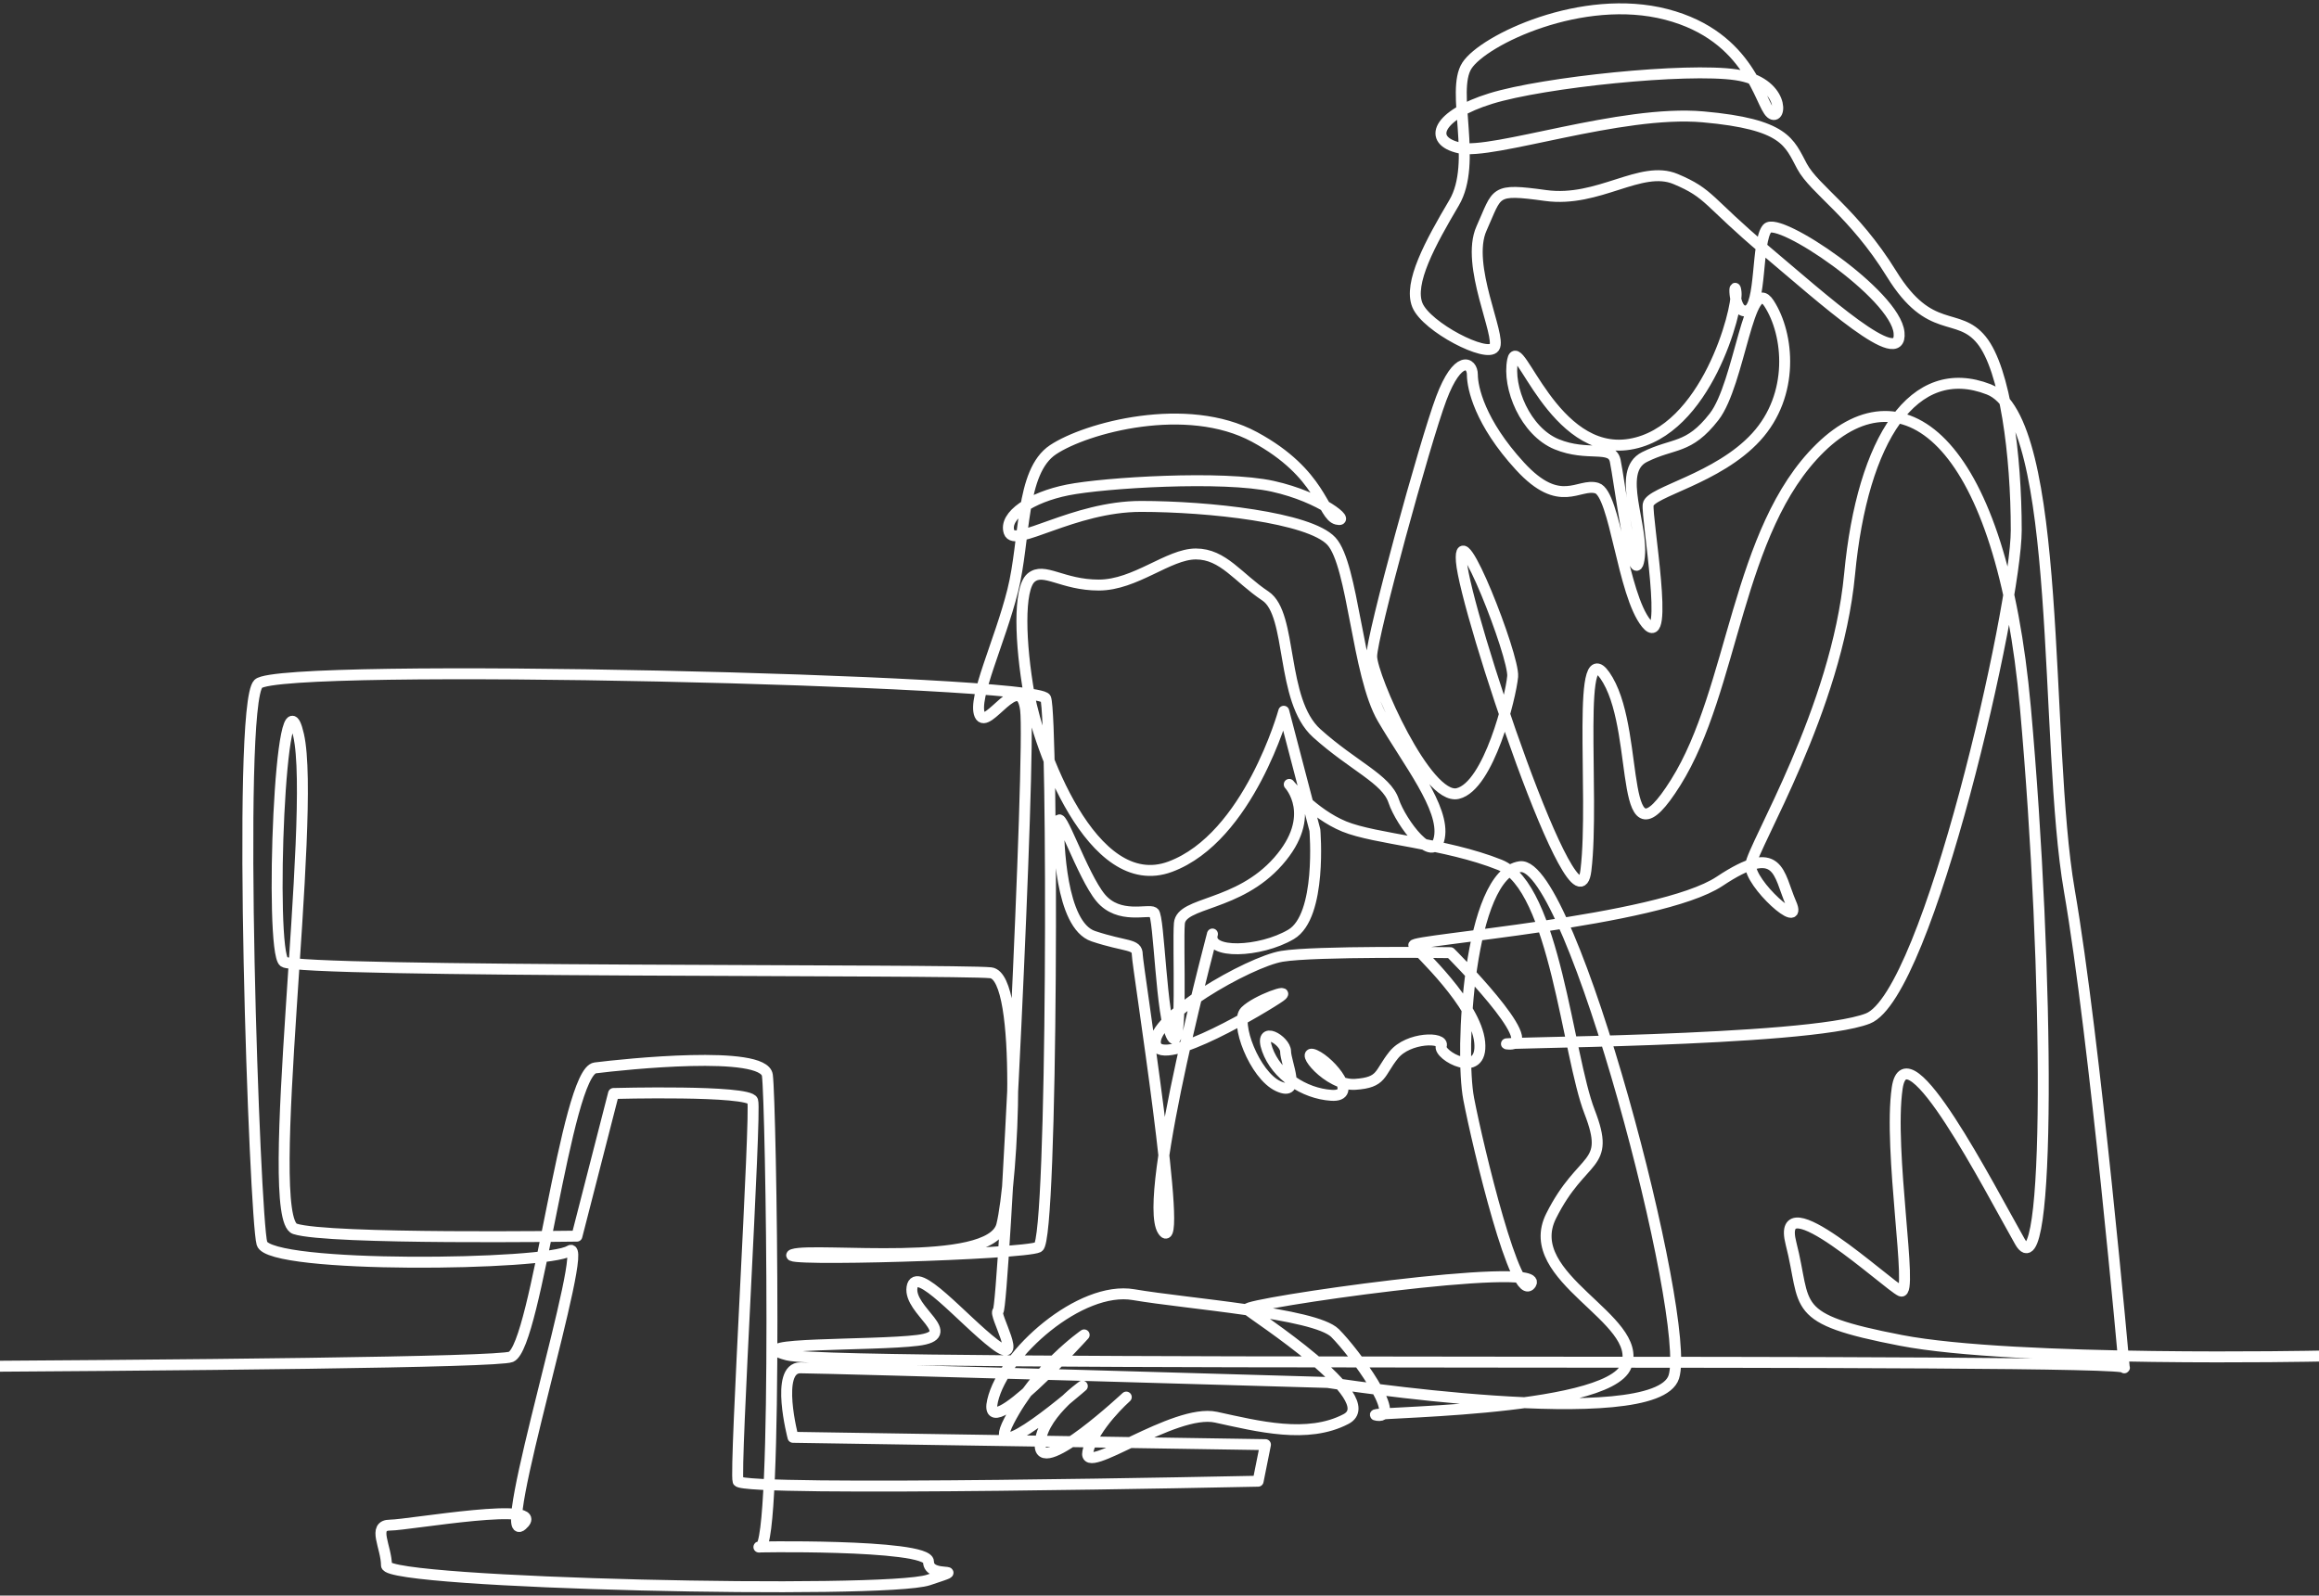 <svg width="263" height="181" viewBox="0 0 263 181" fill="none" xmlns="http://www.w3.org/2000/svg">
<rect x="0" y="0" width="263" height="181" fill="#333333" stroke="none"/>
<path d="M-82 155.268C-82 155.268 55.044 155.165 57.952 153.92C60.86 152.675 64.182 121.555 67.505 121.14C70.828 120.725 86.612 119.065 87.027 121.97C87.442 124.874 88.273 175.497 86.196 175.497C84.119 175.497 105.303 175.082 105.303 177.156C105.303 179.231 110.287 177.571 105.303 179.231C100.318 180.891 43.83 179.646 43.83 177.571C43.83 175.497 42.168 173.007 44.245 173.007C46.322 173.007 62.521 170.102 59.198 173.007C55.875 175.912 67.09 140.227 64.598 141.887C62.106 143.546 30.538 143.961 29.708 141.057C28.877 138.152 26.8 80.061 29.292 77.572C31.784 75.082 117.764 77.157 118.594 79.231C119.425 81.306 119.425 140.642 117.764 141.472C116.102 142.301 87.442 143.131 89.935 142.301C92.427 141.472 112.364 143.961 113.61 138.982C114.856 134.003 116.102 110.767 112.364 110.352C108.626 109.937 33.861 110.352 32.2 109.107C30.538 107.862 31.784 74.252 33.861 83.381C35.938 92.509 29.707 138.152 33.446 139.397C37.184 140.642 65.428 140.227 65.428 140.227L69.582 124.044C69.582 124.044 84.95 123.629 85.366 124.874C85.781 126.119 83.288 166.783 83.704 168.028C84.119 169.273 142.685 168.028 142.685 168.028L143.516 163.879L89.935 163.049C89.935 163.049 87.858 155.165 90.765 155.165C93.673 155.165 150.577 156.825 150.577 156.825C150.577 156.825 187.751 162.633 189.828 156.201C191.904 149.771 178.198 97.489 172.383 98.318C166.568 99.148 165.53 119.272 166.568 124.666C167.606 130.061 171.967 148.318 173.629 145.621C175.29 142.924 140.815 147.903 141.439 148.526C142.062 149.148 157.015 158.691 152.653 160.974C148.292 163.256 142.685 161.804 137.908 160.766C133.132 159.729 122.748 167.613 123.37 164.709C123.994 161.804 127.732 158.484 127.732 158.484C127.732 158.484 118.179 167.405 117.971 164.085C117.764 160.766 122.748 157.239 122.748 157.239C122.748 157.239 111.325 167.198 114.441 161.181C117.555 155.165 122.955 151.43 122.955 151.43C122.955 151.43 111.325 164.293 112.571 158.899C113.817 153.505 122.54 145.828 128.563 146.866C134.585 147.903 149.122 148.941 151.408 151.222C153.691 153.505 159.091 160.974 156.184 160.559C153.276 160.144 182.351 160.351 184.428 154.956C186.505 149.562 172.383 144.998 175.914 137.944C179.444 130.89 182.766 132.55 180.275 126.119C177.782 119.687 176.329 100.601 170.099 98.111C163.868 95.621 155.976 95.206 152.446 93.754C148.915 92.302 146.215 88.983 146.215 88.983C146.215 88.983 149.538 92.509 144.969 97.696C140.4 102.883 133.962 102.26 133.754 104.75C133.547 107.239 134.17 119.687 132.924 117.613C131.677 115.538 131.47 103.92 130.847 103.506C130.224 103.09 126.901 104.335 124.824 101.845C122.748 99.355 120.047 91.265 120.047 93.339C120.047 95.414 120.255 104.957 123.994 106.202C127.732 107.447 128.978 107.032 128.978 108.277C128.978 109.522 134.378 143.339 131.886 139.604C129.393 135.87 138.116 103.713 137.493 105.994C136.87 108.277 142.892 108.069 146.423 105.994C149.953 103.92 149.122 94.169 149.122 94.169L145.593 80.684C145.593 80.684 141.646 94.999 132.716 98.318C123.786 101.638 117.764 84.626 116.724 78.816C115.687 73.007 115.478 66.783 116.933 65.539C118.386 64.294 120.463 66.368 124.616 66.368C128.77 66.368 132.508 62.842 135.624 62.842C138.738 62.842 140.4 65.539 143.516 67.613C146.63 69.688 145.177 79.439 149.331 83.174C153.484 86.908 157.222 88.36 158.053 90.85C158.884 93.339 162.622 98.318 163.245 94.999C163.868 91.68 159.715 86.493 156.807 81.514C153.9 76.535 153.484 64.087 150.992 61.389C148.5 58.693 137.077 57.448 129.393 57.448C121.709 57.448 115.063 62.219 114.441 60.352C113.817 58.485 116.933 56.41 121.086 55.58C125.24 54.75 138.739 53.92 144.346 55.165C149.953 56.41 153.276 59.315 151.615 58.9C149.953 58.485 149.953 53.713 142.27 49.564C134.585 45.415 123.163 48.526 119.425 51.016C115.687 53.505 116.309 61.182 114.856 66.992C113.402 72.8 110.287 79.231 111.118 81.099C111.948 82.966 115.687 75.912 116.309 80.477C116.933 85.041 113.817 148.526 113.195 148.733C112.571 148.941 116.309 155.165 112.779 152.467C109.248 149.771 103.848 143.339 103.433 146.036C103.018 148.733 109.041 151.43 104.057 152.052C99.072 152.675 83.704 152.26 89.311 153.712C94.919 155.165 242.994 153.92 240.917 155.165C240.917 155.165 237.594 117.821 234.686 101.015C231.779 84.211 234.064 47.489 225.548 44.17C217.034 40.85 211.219 49.771 209.765 65.124C208.312 80.477 198.759 96.037 198.55 98.111C198.343 100.186 204.573 105.788 203.119 102.468C201.666 99.148 201.873 95.414 195.02 99.978C188.166 104.543 159.922 106.617 160.337 107.239C160.753 107.862 167.398 113.878 167.814 118.236C168.229 122.592 163.037 119.688 163.453 118.651C163.868 117.613 159.715 117.613 158.053 119.688C156.392 121.762 156.807 122.8 153.692 123.007C150.577 123.215 147.254 118.858 149.123 119.688C150.992 120.517 154.107 124.46 150.992 124.252C147.877 124.045 144.762 121.97 143.723 119.066C142.685 116.161 145.8 118.028 145.8 119.272C145.8 120.517 147.67 124.46 144.969 123.215C142.27 121.97 139.985 115.953 141.231 114.708C142.477 113.463 146.63 112.012 145.177 113.049C143.723 114.086 131.678 121.347 131.055 118.443C130.432 115.538 141.646 109.107 145.384 108.484C149.123 107.862 164.491 108.069 164.491 108.069C164.491 108.069 175.083 118.651 171.137 118.443C167.191 118.236 204.989 118.236 211.842 115.538C218.696 112.842 228.664 68.651 228.664 60.145C228.664 51.639 227.418 41.888 224.718 38.568C222.019 35.248 218.903 38.153 214.542 31.099C210.18 24.045 205.819 21.555 204.365 18.859C202.912 16.161 202.497 14.087 193.151 13.257C183.806 12.427 169.268 17.613 165.53 16.784C161.792 15.954 163.038 13.049 169.06 11.182C175.083 9.315 191.282 7.655 196.889 8.485C202.497 9.315 202.081 13.88 200.836 12.842C199.589 11.805 198.55 4.128 188.997 1.639C179.444 -0.851 168.229 4.543 166.361 7.448C164.491 10.352 167.607 18.443 164.906 23.007C162.207 27.572 159.715 32.137 160.753 34.627C161.792 37.116 168.645 40.642 169.475 39.398C170.306 38.153 166.152 30.062 168.022 25.913C169.891 21.763 169.268 21.349 175.29 22.178C181.314 23.007 186.09 18.651 190.036 20.311C193.981 21.97 193.566 22.8 200.212 28.401C206.858 34.004 215.788 42.095 215.373 37.738C214.958 33.381 201.666 24.46 200.42 25.913C199.174 27.365 199.796 34.833 198.135 35.248C196.474 35.663 196.682 31.307 196.889 33.174C197.097 35.042 193.566 48.941 184.843 50.394C176.121 51.846 172.176 37.738 171.552 40.851C170.93 43.962 173.006 48.941 176.536 50.394C180.067 51.846 182.767 50.394 183.182 52.261C183.597 54.129 185.259 67.199 185.883 63.464C186.505 59.73 183.182 53.506 186.505 51.846C189.828 50.186 191.489 51.016 194.397 47.282C197.305 43.547 198.343 30.892 200.627 34.419C202.912 37.946 203.535 44.792 199.174 49.564C194.812 54.336 187.129 55.788 186.921 57.24C186.713 58.693 189.413 74.045 186.713 70.726C184.013 67.407 183.182 55.995 181.105 55.373C179.029 54.751 176.952 57.863 172.383 52.884C167.814 47.905 166.983 43.962 166.983 42.51C166.983 41.057 165.322 40.228 163.453 45.207C161.583 50.186 155.561 72.178 155.561 74.46C155.561 76.742 161.792 90.85 165.322 90.02C168.853 89.19 171.345 79.025 171.552 76.742C171.76 74.46 165.322 58.07 165.737 63.672C166.153 69.273 178.822 107.239 179.859 98.734C180.898 90.228 178.613 70.726 182.352 77.157C186.09 83.589 183.391 99.356 190.036 88.775C196.682 78.195 196.889 60.145 206.442 50.809C215.996 41.472 227.003 50.186 229.702 80.27C232.403 110.352 232.61 147.073 229.08 140.849C225.549 134.625 216.204 116.368 215.165 123.422C214.127 130.476 217.034 147.073 215.58 146.451C214.127 145.828 201.251 133.795 203.12 141.057C204.989 148.318 202.704 149.563 215.58 152.052C228.456 154.542 263 153.832 263 153.832" stroke="white" stroke-width="1.241" stroke-miterlimit="10" stroke-linecap="round" stroke-linejoin="round"/>
</svg>
